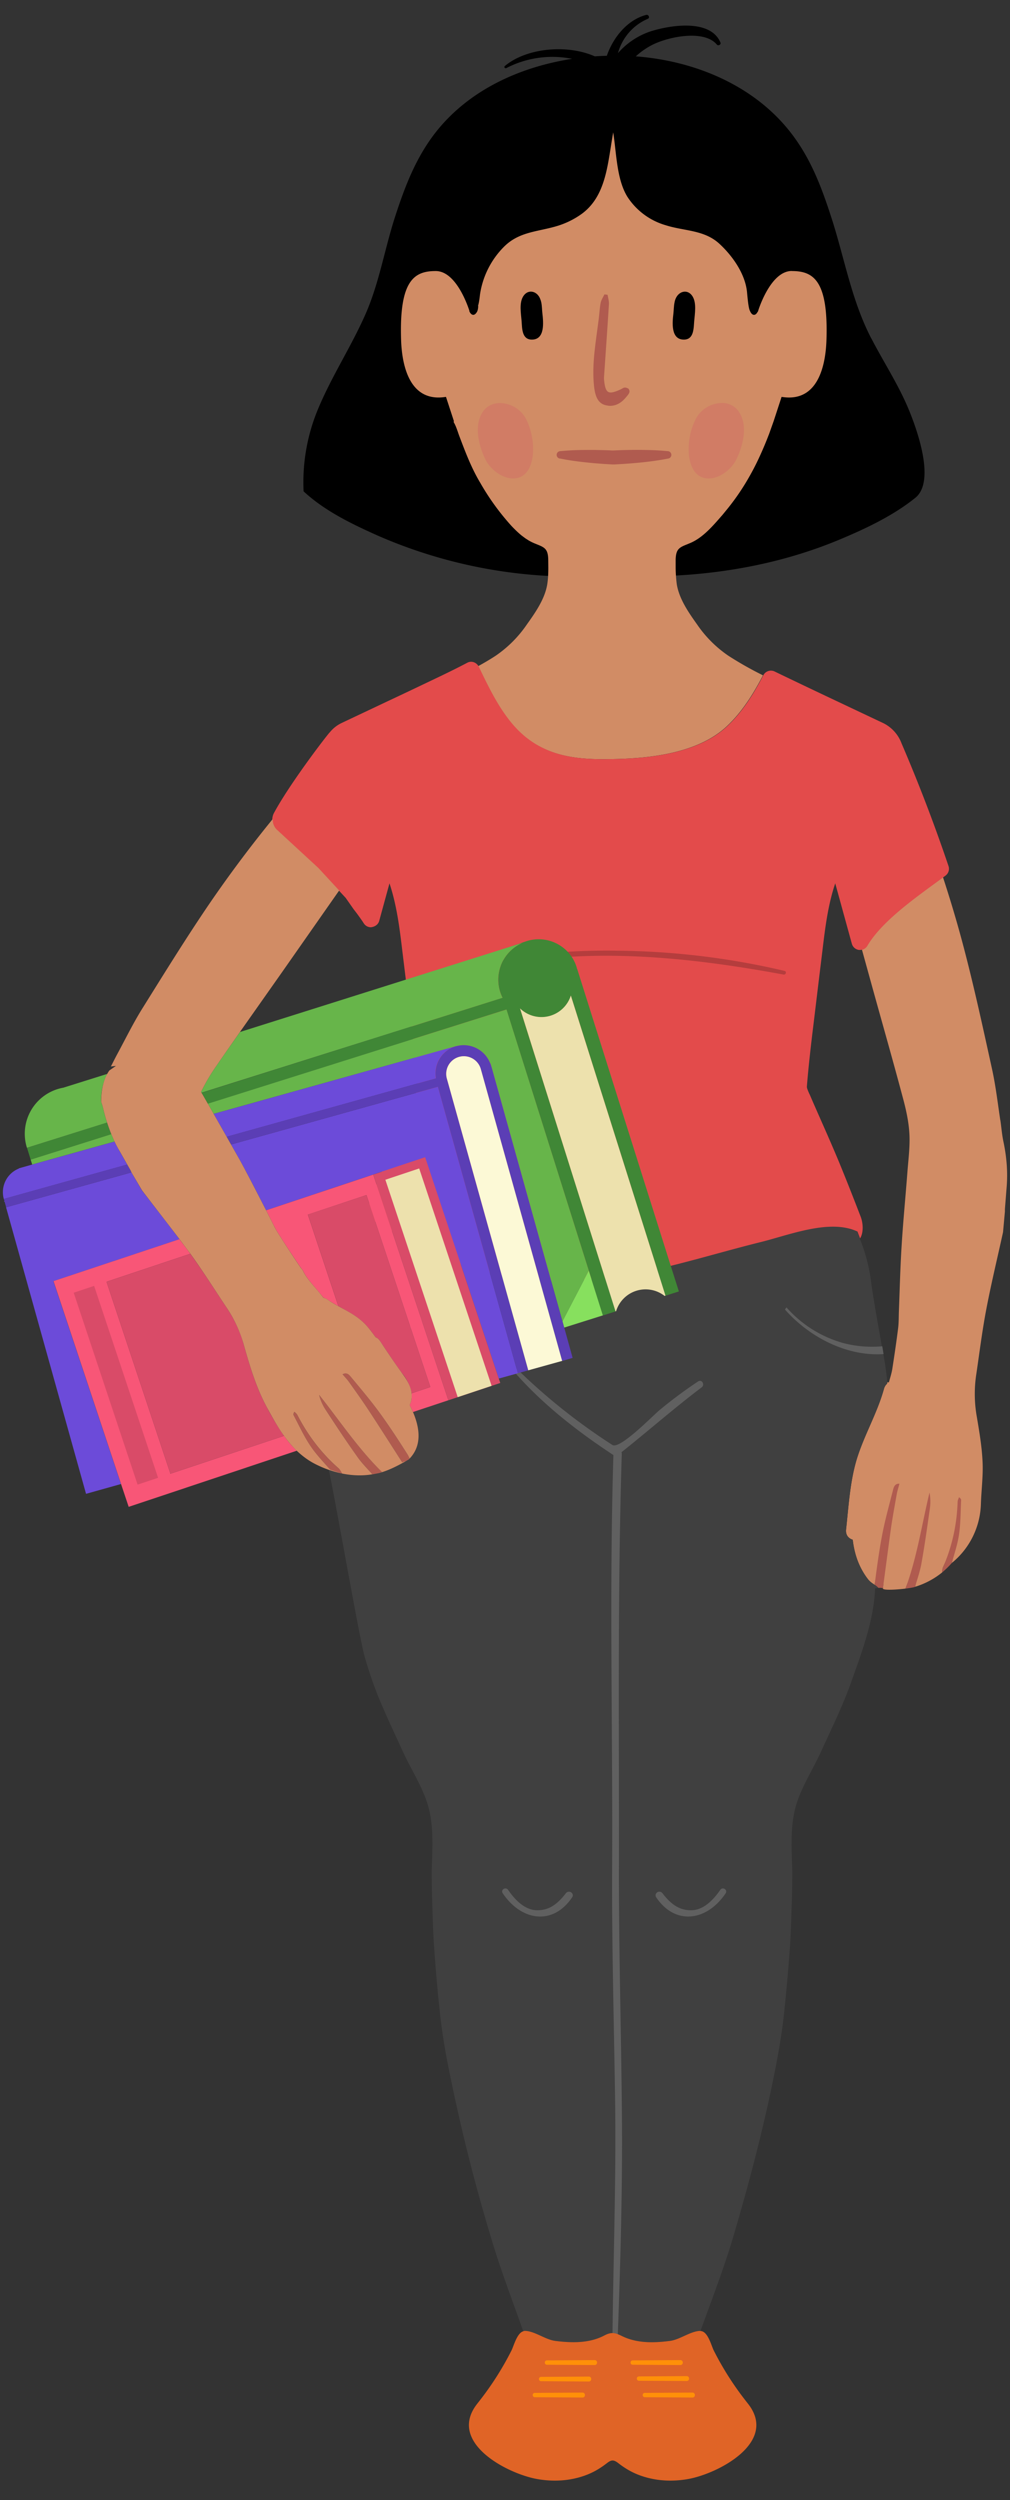 <svg width="135" height="334" viewBox="0 0 135 334" xmlns="http://www.w3.org/2000/svg">
  <rect x="0" y="0" width="135" height="334" fill="#333333" stroke="none"/>
  <g fill="none" fill-rule="evenodd" transform="translate(0,2)">
    <path d="M133.7 147.64c-.34-2.25-.6-4.5-1.08-6.72-1.2-5.46-2.38-10.92-3.8-16.33-.83-3.16-1.76-6.29-2.78-9.4-.39.3-.77.58-1.18.87-3.2 2.34-7.18 5.25-8.97 8.3-.16.25-.4.44-.68.51l1.44 5.21c1.35 4.87 2.74 9.73 4.04 14.62.42 1.55.77 3.15.86 4.73.1 1.7-.13 3.42-.26 5.12-.25 3.32-.58 6.64-.78 9.96-.18 2.89-.25 5.78-.36 8.67-.03.75-.01 1.5-.1 2.24-.23 1.83-.5 3.65-.78 5.46-.1.62-.3 1.21-.46 1.81l-.18-.05-.06.22c-.19.17-.34.4-.42.7-.9 3.26-2.65 6.17-3.64 9.41-.9 3-1.08 6.27-1.42 9.36-.08.76.34 1.2.89 1.37.25 2.04.91 3.92 2.08 5.33.24.3.56.5.85.7.3-2.34 1.47-2.24 1.1.48 0 .3 2.14.15 3.42-.03l-.4.05c1.53-4.14 1.58-1.27 1.28-.24a10.65 10.65 0 0 0 3.62-1.92c.02-.24.03-.5.12-.7 1.22-2.78 1.51-1.8 1.17-.56a10.55 10.55 0 0 0 3.89-7.87c.06-1.9.32-3.81.22-5.72-.1-2.09-.47-4.18-.82-6.26a17.4 17.4 0 0 1 0-5.47c.42-2.86.78-5.74 1.32-8.57.66-3.46 1.49-6.88 2.24-10.31l.25-2.76v-.32l.23-2.92c.17-2.04 0-4.07-.43-6.1-.2-.94-.27-1.92-.41-2.87z" fill="#D18C65"/>
    <path d="M116.45 43.2c-2.67-5.17-3.58-10.78-5.36-16.24-1.2-3.69-2.5-7.18-4.74-10.35C101.5 9.7 93.23 6.15 84.98 5.53c.57-.52 1.22-1 1.97-1.41 2.12-1.18 7.13-2.26 8.88-.15.18.2.58-.02.47-.28-1.35-3.22-6.8-2.32-9.4-1.48A9.97 9.97 0 0 0 82.6 5.1a6.96 6.96 0 0 1 4-4.59c.3-.13.09-.6-.22-.52-2.43.63-4.37 2.88-5.27 5.46-.54.02-1.07.04-1.6.08-3.8-1.67-9.22-1.09-12.04 1.3-.15.14.04.35.2.27a13.4 13.4 0 0 1 8.8-1.24C69.11 7 61.95 10.36 57.55 16.6c-2.23 3.17-3.54 6.66-4.74 10.35-1.4 4.31-2.12 8.86-3.96 13.03-1.88 4.27-4.46 8.2-6.27 12.5a25.37 25.37 0 0 0-2 11.16c2.79 2.6 6.43 4.36 9.88 5.9a65.34 65.34 0 0 0 22.8 5.4c.02-.36 17.06-.4 17.08-.05 7.47-.4 14.91-1.9 21.82-4.78 3.52-1.47 7.2-3.2 10.18-5.6 2.75-2.2.22-9.2-.96-12-1.39-3.28-3.32-6.21-4.93-9.33z" fill="#000"/>
    <path d="M105.84 34.2c-2.55 0-4.1 4.12-4.46 5.19v.02l-.08.23h-.02c-.1.19-.25.4-.46.42-.37.04-.57-.51-.57-.51-.2-.34-.31-1.54-.4-2.52-.24-2.45-1.94-4.85-3.7-6.47-2.04-1.87-4.7-1.68-7.17-2.47a9.12 9.12 0 0 1-5.12-3.8c-1.46-2.36-1.46-5.93-1.9-8.61-.24 1.38-.43 2.78-.69 4.16-.49 2.58-1.28 5.07-3.47 6.7a11.13 11.13 0 0 1-3.46 1.69c-2.57.75-4.99.73-7 2.76a11.38 11.38 0 0 0-3.17 6.27c-.03.17-.1 1.05-.28 1.62h.03s0 .25-.06.5l-.02.06a.7.7 0 0 1-.13.29c-.1.16-.23.3-.41.33-.38.04-.58-.51-.58-.51h.03c-.23-.72-1.8-5.34-4.51-5.34-2.88 0-4.88 1.25-4.63 9.16.08 2.58.73 8.52 6 7.65l1.06 3.24-.04.12c.36.59.56 1.35.78 1.92.81 2.14 1.6 4.23 2.78 6.2a32.76 32.76 0 0 0 4.2 5.79c.44.46.88.89 1.35 1.27l.15.11c.17.13.34.26.52.37l.25.16c.24.14.5.27.76.38 1.28.53 1.83.61 1.86 2.2l.01 1.06v.04c0 .72-.03 1.45-.14 2.17-.32 1.97-1.59 3.78-2.73 5.38a15.92 15.92 0 0 1-4.16 4.17c-.76.5-1.55.96-2.35 1.4 0 .03.03.04.04.06 1.43 2.98 3.05 6.37 5.46 8.7 3.36 3.22 7.44 3.67 11.35 3.67.41 0 .82 0 1.24-.02 4.6-.1 11.18-.68 15.14-4.38 1.76-1.65 3.25-3.75 4.84-6.81a46.41 46.41 0 0 1-4.63-2.62 15.89 15.89 0 0 1-4.17-4.17c-1.14-1.6-2.4-3.41-2.72-5.38a18.87 18.87 0 0 1-.15-2.21v-1.07c.04-1.58.6-1.66 1.87-2.19 1.78-.72 3.15-2.38 4.38-3.78l.72-.88a31.22 31.22 0 0 0 2.92-4.32l.12-.21.07-.13c.45-.81.86-1.64 1.24-2.48l.03-.07c.38-.83.73-1.68 1.06-2.53v-.02l.05-.1.64-1.8 1.06-3.24c5.27.87 5.92-5.07 6-7.65.25-7.91-1.75-9.16-4.63-9.16" fill="#D18C65"/>
    <path d="M81.27 52.2c1.05.12 1.84-.42 2.46-1.19.26-.32.63-.67.25-1.1-.55-.28-.64-.07-1 .1-1.68.77-2.05.58-2.24-1.26-.02-.24 0-.48.02-.73.21-3.12.44-6.24.63-9.37.03-.42-.11-.85-.18-1.27l-.42-.05c-.17.36-.42.72-.5 1.1-.14.71-.17 1.44-.26 2.16-.37 3-.95 6-.63 9 .18 1.65.68 2.47 1.87 2.6" fill="#B05B4F"/>
    <path d="M72.35 38.4c-.04-.18-.1-.37-.18-.55-.44-1-1.61-1.25-2.23-.27-.57.9-.3 2.3-.22 3.32.07.94.02 2.45 1.34 2.47 1.81.03 1.57-2.31 1.44-3.48-.06-.49-.05-1-.15-1.48M91.44 43.37c1.32-.02 1.27-1.53 1.35-2.47.08-1.01.34-2.41-.23-3.32-.62-.98-1.78-.72-2.23.27-.08.18-.14.37-.17.56-.1.48-.1 1-.15 1.48-.14 1.17-.38 3.51 1.43 3.48" fill="#000"/>
    <path d="M66.9 51.85c-.93-.02-1.81.33-2.38 1.19-1.21 1.84-.53 4.5.36 6.34.7 1.43 2.56 2.83 4.22 2.49 1.5-.31 2-1.87 2.13-3.2a9.02 9.02 0 0 0-.95-4.76 4 4 0 0 0-3.39-2.06M92.07 58.67c.13 1.33.64 2.89 2.13 3.2 1.67.34 3.53-1.06 4.22-2.49.9-1.83 1.58-4.5.36-6.34a2.65 2.65 0 0 0-2.37-1.2 4 4 0 0 0-3.38 2.07 9.02 9.02 0 0 0-.96 4.76" fill="#D17C65"/>
    <path d="M74.87 59.26h.02s.89.2 2.23.37c.67.09 1.45.17 2.29.25l1.29.1.66.04.34.02.16.01H82.1c1.8-.09 3.58-.24 4.92-.42 1.34-.17 2.23-.36 2.23-.36h.01a.5.5 0 0 0-.05-1s-.9-.1-2.24-.14a63.41 63.41 0 0 0-4.93.05h-.27l-.34-.02-.66-.02-1.3-.03c-.84 0-1.62 0-2.3.02-1.34.04-2.24.14-2.24.14a.5.5 0 0 0-.05 1M119.86 197.62c.08-.43.22-.86.36-1.4-.54-.04-.73.35-.83.73-.5 1.99-1.06 3.96-1.45 5.97-.43 2.22-.73 4.47-1.02 6.71v.1c.17.12.35.25.5.41h-.04c.27-.02.57-.02.63.07.37-2.72.72-5.45 1.1-8.18.22-1.47.49-2.94.75-4.4M117.13 210.17h.01zM123.16 206.88c.44-2.44.78-4.9 1.13-7.35.1-.69.09-1.4-.05-2.13-1.03 4.3-1.68 8.7-3.21 12.83a14.82 14.82 0 0 0 1.08-.17l.04-.01a.9.9 0 0 0 .16-.06c.3-1.03.66-2.05.85-3.1M128.47 198.4c0-.1-.07-.23-.29-.38-.06.2-.17.39-.18.59-.1 3.06-.73 5.98-1.95 8.76-.1.2-.1.46-.12.7a11.6 11.6 0 0 0 1.29-1.26c.35-1.25.77-2.49.96-3.77.23-1.52.21-3.09.29-4.63" fill="#B05B4F"/>
    <path d="M118.28 180.12c-.06-.43-1.42-7.74-1.8-10.5a23.56 23.56 0 0 0-1.3-5.49l-.62-1.6c-.4-.18-.83-.33-1.3-.44-3.51-.82-8.16.98-11.52 1.82-5.3 1.31-10.5 2.94-15.84 4.05-12.14 2.54-24.85.93-34.98-6.49-.4-.3-.94-.3-1.41-.14-.4.15-.75.41-.94.76l-3.37 14.53c-.08.42-.64 3.76-.74 4.5-.06 1.45-.51 11.45-.88 11.6.74 2.58 4.42 24.18 5.2 26.74l.13.45c.28.93.58 1.85.9 2.77 1.13 3.18 2.63 6.22 4.03 9.3.97 2.12 2.24 4.12 3.06 6.3 1.17 3.08.9 6.4.8 9.68v.64c.02 1.02.02 2.04.06 3.06.07 2.13.11 4.28.26 6.4.21 3.01.47 6.02.8 9.01a80 80 0 0 0 .92 6.08 240.23 240.23 0 0 0 5.88 23.74c1.25 4.25 2.85 8.38 4.32 12.56 1.5-.05 2.95 1.12 4.3 1.29 2.21.28 4.52.33 6.55-.73.4-.21 2.05-.07 2.2 0 2.02 1.06 4.33 1 6.55.73 1.35-.17 2.8-1.34 4.09-1.34 1.5-4.15 3.1-8.28 4.36-12.51 2.3-7.81 4.37-15.7 5.88-23.74.37-2.01.7-4.04.92-6.08.32-2.99.58-6 .8-9 .14-2.13.18-4.28.26-6.41.03-1.02.04-2.04.05-3.06v-.64c-.1-3.27-.36-6.6.8-9.67.82-2.19 2.09-4.19 3.06-6.32 1.4-3.07 2.9-6.1 4.03-9.3 1.43-4.03 3-8.15 3.18-12.47l.41-.06c-.11-.16-.29-.29-.47-.41-.3-.2-.6-.4-.85-.7a10.33 10.33 0 0 1-2.08-5.33c-.55-.16-.97-.61-.89-1.37.34-3.1.52-6.36 1.42-9.36.99-3.24 2.73-6.15 3.64-9.41.08-.3.23-.53.42-.7.02-.6-.08-1.26-.18-1.98l-.1-.76z" fill="#404040"/>
    <path d="M82.58 309.84c.36-9.79.65-20.22.54-30.07-.1-10.54-.4-21.08-.39-31.62.04-18.66-.2-37.3.38-55.94a.55.55 0 0 0-.04-.2c3.6-2.86 7.04-5.89 10.71-8.66.47-.34.05-1.12-.46-.8a58.55 58.55 0 0 0-5.18 3.85c-.86.7-5.28 5.28-6.29 4.64a80.77 80.77 0 0 1-12.87-10.27c-.24-.23-.58.12-.36.37 3.82 4.4 8.51 8.06 13.37 11.25-.56 18.25-.08 36.52-.17 54.77-.06 10.54.25 21.08.4 31.62.14 10.32-.23 20.6-.35 30.91.23 0 .46.06.7.15M117.93 177.86c-1.7.14-3.41.04-5.24-.44a15.76 15.76 0 0 1-7.57-4.76l-.2.29c3.3 3.72 8.28 6.28 13.18 5.95a73.7 73.7 0 0 0-.12-.72l-.05-.32M57.71 172.95l-.2-.29a15.76 15.76 0 0 1-7.57 4.76c-1.73.45-3.35.56-4.96.46l-.19 1.03c4.82.23 9.69-2.3 12.92-5.96" fill="#606060"/>
    <path d="M67.56 250.29a.44.44 0 0 0-.4.23.4.4 0 0 0 .04.42c1.33 1.97 3.16 3.1 5 3.1h.01c1.15 0 2.83-.45 4.27-2.57.1-.15.11-.33.03-.48a.53.53 0 0 0-.87-.07c-1.2 1.58-2.35 2.28-3.78 2.28h-.14c-1.31-.04-2.6-.96-3.81-2.73a.42.42 0 0 0-.35-.18M91.98 254.04c1.85 0 3.68-1.13 5.01-3.1a.4.4 0 0 0 .03-.42.44.44 0 0 0-.4-.23.42.42 0 0 0-.34.18c-1.22 1.77-2.5 2.69-3.81 2.73h-.15c-1.42 0-2.58-.7-3.77-2.27a.52.52 0 0 0-.87.06.47.47 0 0 0 .03.49c1.44 2.11 3.12 2.56 4.27 2.56" fill="#606060"/>
    <path d="M89.53 310.74c-2.21.28-4.52.33-6.55-.73l-.4-.17c-.25-.1-.48-.15-.7-.15-.35 0-.68.1-1.1.32-2.02 1.06-4.33 1-6.54.73-1.36-.17-2.8-1.34-4.1-1.34-.07 0-.13.03-.2.05-.84.25-1.26 1.94-1.58 2.58a40.46 40.46 0 0 1-4.53 7.04c.49-.6 1.3-1.63-.01.02-4.11 5.15 3.89 9.35 7.93 10.09 2.14.39 4.35.28 6.4-.45 1.12-.4 2.04-.94 2.97-1.66.6-.47.91-.48 1.53 0 .93.72 1.85 1.26 2.97 1.66 2.06.73 4.26.84 6.4.45 4.04-.74 12.05-4.94 7.93-10.09-1.32-1.65-.5-.62-.01-.02a40.46 40.46 0 0 1-4.53-7.04c-.34-.67-.78-2.55-1.74-2.61l-.04-.02c-1.3 0-2.74 1.17-4.1 1.34" fill="#E06426"/>
    <path d="M73.1 313.92l6.39.04c.42 0 .42-.66 0-.66l-6.39.04c-.37 0-.37.58 0 .58M78.7 315.5l-6.38.04c-.37 0-.37.58 0 .58l6.39.04c.42 0 .42-.66 0-.66M77.87 317.64l-6.39.04c-.37 0-.37.57 0 .58l6.39.04c.42 0 .42-.66 0-.66M92.56 317.64l-6.38.04c-.37 0-.37.57 0 .58l6.38.04c.43 0 .43-.66 0-.66M85.4 316.06l6.39.03c.42 0 .42-.65 0-.65l-6.39.04c-.37 0-.37.57 0 .58M90.95 313.3l-6.39.04c-.37 0-.37.58 0 .58l6.39.04c.42 0 .42-.66 0-.66" fill="#FF9008"/>
    <path d="M120.5 97.3a4.94 4.94 0 0 0-2.43-2.69l-6.2-2.93a1105.2 1105.2 0 0 1-8.33-3.97 1.14 1.14 0 0 0-1.51.5c-1.59 3.07-3.08 5.17-4.84 6.82-3.96 3.7-10.54 4.28-15.14 4.38l-1.24.02c-3.91 0-8-.45-11.35-3.68-2.41-2.32-4.03-5.7-5.47-8.7-.1-.17-.19-.28-.3-.37a1.14 1.14 0 0 0-.72-.27c-.18 0-.37.05-.53.14-1.33.7-2.72 1.38-4.02 2-2.2 1.05-4.4 2.1-6.6 3.13l-6.2 2.93a4.54 4.54 0 0 0-1.54 1.23c-.13.05-5.2 6.62-7.41 10.68a1.88 1.88 0 0 0 .43 2.44l.61.56 4.8 4.44 3.7 4 1.05 1.5c.24.31.48.62.7.93.23.32.46.64.66.96.21.33.57.53.96.53.6-.08.97-.4 1.1-.83l1.38-5.04c.98 2.94 1.36 6.05 1.72 9.06l.48 3.93.75 6.2.04.32c.29 2.5.6 5.1.8 7.64.02.18-.18.62-.3.9l-.12.26-1.5 3.44c-.81 1.82-1.65 3.7-2.42 5.59-1.2 2.9-2.34 5.84-3.44 8.69-.14.36-.09.76.14 1.08.04.05.4-1.03.4-1.03.2-.35.55-.61.94-.75a1.53 1.53 0 0 1 1.42.13 39.87 39.87 0 0 0 20.25 7.42s2.33.15 2.85.17h1.31c3.52 0 7.07-.37 10.57-1.1 5.34-1.11 10.54-2.74 15.84-4.05 3.35-.84 8-2.64 11.52-1.82.47.1.9.26 1.3.44l.35.92c.5-.81.42-2.13.02-3.06-.84-2.18-1.8-4.63-2.79-7.04-.78-1.88-1.61-3.77-2.42-5.6-.5-1.14-1.01-2.28-1.5-3.43l-.12-.25c-.13-.3-.32-.73-.3-.9.2-2.56.5-5.14.8-7.65l.04-.31.75-6.21.48-3.93c.36-3.01.73-6.12 1.72-9.06l2.22 8.07c.12.44.5.77.95.83.25 0 .35-.01.45-.04.27-.07.52-.25.67-.51 1.8-3.05 5.78-5.96 8.98-8.3l1.17-.86.3-.22c.4-.3.56-.81.4-1.28a219.79 219.79 0 0 0-6.28-16.4z" fill="#E34B4B"/>
    <path d="M59.6 128.87c14.68-4.82 30.2-3.43 45.14-.67.3.05.44-.4.13-.49a101.13 101.13 0 0 0-22.37-2.7c-7.75-.12-15.73.68-23 3.53-.2.08-.12.4.1.33" fill="#B53D3D"/>
    <path d="M14.33 141.47l-5.86 1.84 5.86-1.84zM14.31 147.97l-10.7 3.37.49 1.58 10.78-3.4c-.2-.51-.4-1.03-.57-1.55M77.12 127.42c-.02-.08-.03-.17-.06-.25a5.23 5.23 0 0 0-1.17-2 5.32 5.32 0 0 0-5.5-1.44l-2.24.76-13.86 4.38-22.21 7 37.73-11.9a5.36 5.36 0 0 0-2.64 7.32L26.94 144l.19.33.65 1.13 39.91-12.59 11.01 34.9 1.88 5.97 1.7-.54-12.77-40.47a4.13 4.13 0 0 0 6.8-1.71l12.64 40.08 1.79-.57-1.08-3.4-12.51-39.68-.03-.02z" fill="#408736"/>
    <path fill="#408736" d="M75.41 175.36l4.12-1.3 1.05-.33z"/>
    <path d="M15.31 150.5l-.43-.98-10.78 3.4.2.66 11.01-3.07zM60.97 137.77l.03-.01c1.89-.5 3.81.5 4.51 2.28l.04-.01 9.63 34.5 3.52-6.76-11-34.9-39.92 12.58.78 1.36 32.4-9.04zM13.8 146.12c-.07-.3-.17-.6-.27-.9a7.63 7.63 0 0 1 .8-3.75l-5.86 1.84a6.25 6.25 0 0 0-4.87 8.03l10.71-3.37c-.19-.6-.37-1.22-.51-1.85M67.17 131.3a5.36 5.36 0 0 1 2.64-7.33l-37.73 11.9c-1.04 1.48-2.09 2.96-3.11 4.46a25.81 25.81 0 0 0-2.1 3.55l.07.1 40.23-12.68z" fill="#67B54A"/>
    <path fill="#87E05E" d="M78.7 167.77l-3.52 6.76.23.83 5.17-1.63z"/>
    <path d="M76.3 131a4.12 4.12 0 0 1-6.79 1.72l12.76 40.47h.02l.06-.02a4.12 4.12 0 0 1 6.48-2.04l.07-.02.05-.02L76.3 131z" fill="#EDE1AD"/>
    <path d="M23.98 163.55c-1.65-2.18-3.33-4.34-5-6.5l-1.4-2.4v-.03L.81 159.29l-.31-1.11 11 39.39 4.67-1.31-9.03-27.1 16.83-5.6zM75.14 179.8l1.4-.39-1.4.4zM69.22 181.46l-10.69-38.27-27.65 7.71 1.19 2.1c1.21 2.2 2.35 4.45 3.5 6.69l16.7-5.57 4.55-1.51 9.85 29.56 2.38-.66.62-.18.94-.26-1.4.39z" fill="#6C4BD9"/>
    <path d="M17 153.58l-1-1.76c-.25-.43-.48-.87-.69-1.31l-11 3.07-1.78.5v.03a3.4 3.4 0 0 0-2.02 4.07l16.5-4.6zM58.26 142.06a3.8 3.8 0 0 1 2.7-4.3l-32.4 9.05 1.74 3.06 27.96-7.8zM75.18 174.53l-9.63-34.5h-.04c.05.13.11.25.15.38l.03.15 10.86 38.85-1.14-4.05-.23-.83z" fill="#6C4BD9"/>
    <path d="M17.57 154.62l-.11-.25-.45-.8-16.5 4.6.31 1.12 16.75-4.67zM65.7 140.55h-.02c0-.04 0-.1-.02-.14-.04-.13-.1-.25-.15-.37a3.79 3.79 0 0 0-4.5-2.28h-.04a3.8 3.8 0 0 0-2.7 4.3l-27.97 7.8.58 1.04 27.65-7.71 10.69 38.27 1.39-.39-10.88-38.98a2.35 2.35 0 1 1 4.53-1.26l10.88 38.98 1.4-.4-10.84-38.86z" fill="#5B3EB5"/>
    <path d="M64.27 140.83a2.35 2.35 0 0 0-4.54 1.27l10.88 38.97 4.53-1.26-10.87-38.98z" fill="#FCF9D6"/>
    <path d="M37.96 189.82l-15.18 5.06-8.54-25.64 11.2-3.74-.05-.07c-.46-.64-.94-1.25-1.41-1.88l-16.83 5.6 9.03 27.11 1.02 3.05 22.47-7.5c-.63-.6-1.2-1.27-1.7-1.99zM49.89 154.92l6.93-2.31-4.54 1.51-16.71 5.57.51 1c.35.67.65 1.36 1.05 1.99.98 1.56 2 3.1 3.02 4.61.1.15.21.28.32.4.46 1.1 1.67 2.3 2.36 3.18l.41.5c.17.05.35.12.52.24.49.34.98.62 1.47.9l-4.08-12.24 7.83-2.61 8.54 25.64-2.51.84c.03.3.03.62-.03.95-.05.22-.12.42-.23.6.16.32.32.63.45.95l4.73-1.57-10.04-30.15z" fill="#F85677"/>
    <path fill="#D94B68" d="M56.82 152.61l-6.93 2.31 10.04 30.15h.01l6.93-2.31-.2-.59z"/>
    <path fill="#EDE1AD" d="M56.03 154.1l-4.52 1.51 9.67 29.04 4.53-1.51z"/>
    <path fill="#D94B68" d="M12.58 169.79l-2.73.91 8.54 25.64 2.74-.91zM22.78 194.88l15.18-5.06a36.54 36.54 0 0 1-2.27-3.77c-1.45-2.66-2.31-5.57-3.13-8.48-.5-1.8-1.3-3.42-2.32-4.95-1.59-2.38-3.12-4.8-4.8-7.12l-11.2 3.74 8.54 25.64zM48.98 157.66l-7.83 2.6 4.08 12.24c1.42.8 2.8 1.44 3.97 2.84.35.42.68.87 1 1.31.21.09.4.22.53.41.95 1.43 1.9 2.87 2.91 4.25l.07.11a5.76 5.76 0 0 1 1.3 2.72l2.51-.84-8.54-25.64z"/>
    <path d="M54.48 192.32c-1.22-1.9-2.45-3.81-3.78-5.63-1.2-1.66-2.55-3.21-3.84-4.8-.26-.3-.6-.57-1.07-.3.36.43.67.75.92 1.12.86 1.21 1.73 2.42 2.55 3.67 1.52 2.31 3 4.65 4.5 6.98.16-.08.28-.1.4-.1.15-.1.3-.18.46-.27.05-.04.07-.1.12-.14a2.84 2.84 0 0 0-.26-.53M42.66 184.36c.18.73.47 1.38.85 1.95 1.37 2.08 2.72 4.15 4.15 6.18.63.89 1.4 1.66 2.11 2.48l.84-.16c.16-.04.3-.1.46-.15-3.18-3.1-5.64-6.82-8.41-10.3M39.76 187.06c-.09-.18-.27-.3-.41-.45-.14.22-.15.36-.1.46.73 1.37 1.38 2.8 2.23 4.08.77 1.15 1.76 2.14 2.65 3.2l1.5.49h.04l.04.01.03.01c-.16-.24-.28-.52-.49-.7-2.28-2-4.1-4.38-5.49-7.1" fill="#B05B4F"/>
    <path d="M54.75 185.7a2 2 0 0 0 .23-.61c.06-.33.06-.64.03-.95-.11-1-.68-1.9-1.3-2.72l-.07-.11c-1.01-1.39-1.96-2.82-2.91-4.25a1.1 1.1 0 0 0-.52-.4c-.33-.45-.66-.9-1.01-1.32-1.16-1.4-2.55-2.05-3.97-2.84-.5-.27-.98-.55-1.47-.9a1.54 1.54 0 0 0-.52-.22l-.4-.5c-.7-.9-1.91-2.09-2.37-3.18-.1-.13-.23-.26-.32-.4a169.47 169.47 0 0 1-3.02-4.62c-.4-.63-.7-1.32-1.05-1.99l-.51-1c-1.16-2.24-2.29-4.48-3.5-6.69l-1.19-2.1-.58-1.03-1.74-3.06-.78-1.36-.65-1.13-.2-.34-.06-.1a25.75 25.75 0 0 1 2.1-3.55c1.02-1.5 2.07-2.98 3.1-4.46l5.6-7.95 7.55-10.79.12-.16-2.78-3.01-5.42-5a1.83 1.83 0 0 1-.68-1.55 168.68 168.68 0 0 0-8.42 11.25c-3.15 4.62-6.08 9.37-9.04 14.11-1.2 1.93-2.2 3.97-3.28 5.97-.31.57-.6 1.16-.9 1.74l.68-.08-.87.6s-.13.16-.3.47c-.33.6-.82 1.82-.8 3.74.1.3.2.6.27.91a22.71 22.71 0 0 0 1.08 3.4l.43.99c.21.44.44.88.7 1.31l1 1.76.45.79.11.25.02.04 1.4 2.38c1.66 2.17 3.34 4.33 5 6.51l1.4 1.87.06.08c1.67 2.31 3.2 4.74 4.79 7.12a17.37 17.37 0 0 1 2.32 4.95c.82 2.91 1.68 5.81 3.13 8.48.71 1.3 1.43 2.6 2.27 3.77.52.72 1.08 1.39 1.71 2 .66.62 1.39 1.19 2.24 1.65a14.29 14.29 0 0 0 3.73 1.37l-1.51-.5c-.9-1.05-1.88-2.04-2.65-3.2-.85-1.27-1.5-2.7-2.23-4.07-.05-.1-.04-.24.1-.46.14.14.32.27.41.45 1.4 2.72 3.21 5.1 5.5 7.1.2.18.32.46.47.7 1.34.27 2.7.33 4.04.1-.71-.8-1.49-1.58-2.1-2.47-1.44-2.03-2.8-4.1-4.16-6.18a6.32 6.32 0 0 1-.85-1.95c2.77 3.48 5.23 7.2 8.4 10.3l-.45.15c1.22-.32 2.35-.89 3.45-1.5.18-.1.38-.2.56-.32-.15.1-.3.18-.47.26a.77.77 0 0 0-.39.11c-1.5-2.33-2.98-4.67-4.5-6.98-.82-1.25-1.69-2.46-2.55-3.67-.25-.37-.56-.69-.92-1.11.48-.28.81-.01 1.07.3 1.3 1.58 2.63 3.13 3.84 4.79 1.33 1.82 2.56 3.72 3.78 5.63.1.17.19.35.26.53-.05.05-.07.1-.12.14 1.79-1.74 1.54-4.1.58-6.35-.14-.32-.29-.64-.45-.95" fill="#D18C65"/>
  </g>
</svg>
